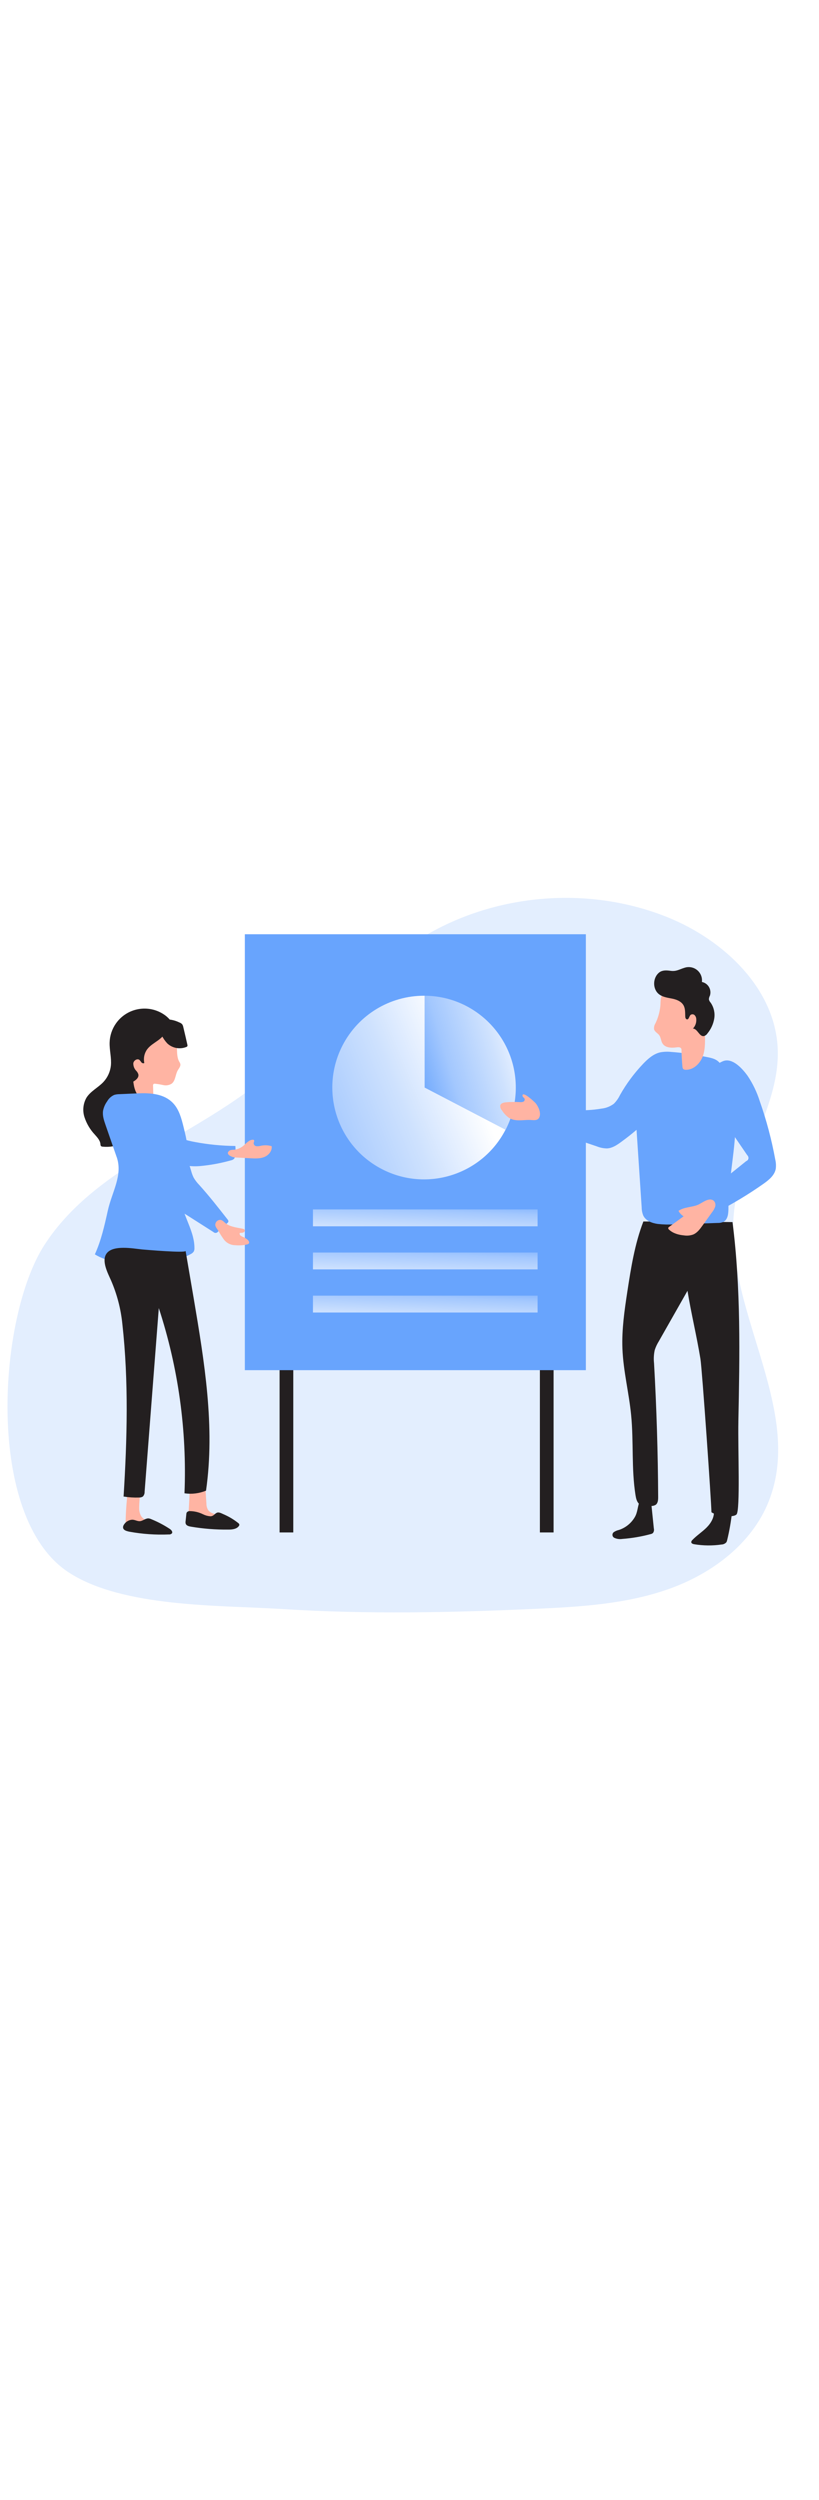 <svg id="_0125_team_presentation_3" xmlns="http://www.w3.org/2000/svg" xmlns:xlink="http://www.w3.org/1999/xlink" viewBox="0 0 500 500" data-imageid="team-presentation-3-37" imageName="Team Presentation 3" class="illustrations_image" style="width: 164px;"><defs><style>.cls-1_team-presentation-3-37{fill:url(#linear-gradient);}.cls-1_team-presentation-3-37,.cls-2_team-presentation-3-37,.cls-3_team-presentation-3-37,.cls-4_team-presentation-3-37,.cls-5_team-presentation-3-37,.cls-6_team-presentation-3-37,.cls-7_team-presentation-3-37,.cls-8_team-presentation-3-37,.cls-9_team-presentation-3-37,.cls-10_team-presentation-3-37{stroke-width:0px;}.cls-2_team-presentation-3-37{isolation:isolate;opacity:.18;}.cls-2_team-presentation-3-37,.cls-10_team-presentation-3-37{fill:#68e1fd;}.cls-3_team-presentation-3-37{fill:url(#linear-gradient-4-team-presentation-3-37);}.cls-4_team-presentation-3-37{fill:url(#linear-gradient-2-team-presentation-3-37);}.cls-5_team-presentation-3-37{fill:url(#linear-gradient-3-team-presentation-3-37);}.cls-6_team-presentation-3-37{fill:url(#linear-gradient-5-team-presentation-3-37);}.cls-7_team-presentation-3-37{fill:url(#linear-gradient-6-team-presentation-3-37);}.cls-8_team-presentation-3-37{fill:#231f20;}.cls-9_team-presentation-3-37{fill:#ffb4a3;}</style><linearGradient id="linear-gradient-team-presentation-3-37" x1="734" y1="3933.17" x2="713.08" y2="3362.04" gradientTransform="translate(-471 3866.26) scale(1 -1)" gradientUnits="userSpaceOnUse"><stop offset=".02" stop-color="#fff" stop-opacity="0"/><stop offset=".32" stop-color="#fff" stop-opacity=".39"/><stop offset=".68" stop-color="#fff" stop-opacity=".68"/><stop offset="1" stop-color="#fff"/></linearGradient><linearGradient id="linear-gradient-2-team-presentation-3-37" x1="659.07" y1="3665.59" x2="789.15" y2="3717.98" gradientTransform="translate(-503.24 3858.05) scale(1 -1)" xlink:href="#linear-gradient-team-presentation-3-37"/><linearGradient id="linear-gradient-3-team-presentation-3-37" x1="753.42" y1="3712.35" x2="829.6" y2="3734.63" gradientTransform="translate(-503.24 3858.05) scale(1 -1)" xlink:href="#linear-gradient-team-presentation-3-37"/><linearGradient id="linear-gradient-4-team-presentation-3-37" x1="731.16" y1="3650.26" x2="729.99" y2="3618.28" xlink:href="#linear-gradient-team-presentation-3-37"/><linearGradient id="linear-gradient-5-team-presentation-3-37" x1="731.16" y1="3623.97" x2="729.99" y2="3591.99" xlink:href="#linear-gradient-team-presentation-3-37"/><linearGradient id="linear-gradient-6-team-presentation-3-37" x1="731.16" y1="3597.69" x2="729.99" y2="3565.71" xlink:href="#linear-gradient-team-presentation-3-37"/></defs><path id="background_team-presentation-3-37" class="cls-2_team-presentation-3-37 targetColor" d="M327.4,468.79c27.55-1.22,55.54-2.96,81.5-12.29,25.96-9.33,50.05-27.4,60.32-53,22.99-57.28-29.75-119.93-20.57-180.98,4.89-32.66,27.42-61.96,26.16-94.97-1.39-36.87-32.87-66.54-67.11-80.38-49.27-19.91-108-14.52-152.86,14.04-37.3,23.75-63.75,61.2-98.7,88.28-42.92,33.25-99.42,51.79-128.96,97.34-28.62,44.17-36.36,166.15,14.55,199.63,33.02,21.72,92.47,20.05,130.41,22.46,51.69,3.29,103.61,2.21,155.26-.13Z" style="fill: rgb(104, 164, 253);"/><g id="graphic_data_team-presentation-3-37"><rect class="cls-8_team-presentation-3-37" x="170.69" y="314.06" width="8.36" height="108.17"/><rect class="cls-8_team-presentation-3-37" x="329.6" y="314.06" width="8.36" height="108.17"/><rect class="cls-10_team-presentation-3-37 targetColor" x="149.48" y="57.47" width="208.19" height="265.81" style="fill: rgb(104, 164, 253);"/><rect class="cls-1_team-presentation-3-37" x="149.48" y="57.47" width="208.19" height="265.81"/><path class="cls-4_team-presentation-3-37" d="M308.64,176.63c-14.18,27.48-47.96,38.26-75.44,24.08-27.48-14.18-38.26-47.96-24.08-75.44,9.6-18.61,28.79-30.31,49.74-30.31h.39v56l49.39,25.68Z"/><path class="cls-5_team-presentation-3-37" d="M314.89,150.98c.02,8.93-2.11,17.74-6.2,25.68l-49.39-25.68v-56.02c30.78.22,55.61,25.24,55.59,56.02Z"/><rect class="cls-3_team-presentation-3-37" x="191.06" y="225.27" width="137.14" height="10.28"/><rect class="cls-6_team-presentation-3-37" x="191.06" y="251.55" width="137.14" height="10.28"/><rect class="cls-7_team-presentation-3-37" x="191.06" y="277.84" width="137.14" height="10.28"/></g><g id="character_2_team-presentation-3-37"><path class="cls-8_team-presentation-3-37" d="M450.77,354.74c.81-40.64,1.6-81.46-3.57-121.76-17.85-.22-36.55-.15-54.41-.37-5.26,13.63-7.56,28.2-9.78,42.64-1.76,11.56-3.47,23.23-3.02,34.88.53,13.66,4.01,27.04,5.33,40.65,1.58,16.17.1,32.59,2.65,48.65.31,1.97.76,4.08,2.24,5.44,1.98,1.8,5,1.59,7.66,1.22.83-.03,1.65-.26,2.37-.67,1.43-.97,1.57-2.97,1.57-4.7-.14-27.2-.97-54.39-2.51-81.57-.31-2.74-.17-5.5.43-8.19.62-1.88,1.46-3.67,2.51-5.34l17.47-30.73c2.3,14.03,5.6,27.45,7.9,41.48,1.06,6.57,6.65,87.17,6.73,93.54,2.64,1.99,12.91,3.67,15.29,1.35,2.37-2.32.82-40.38,1.15-56.51Z"/><path class="cls-10_team-presentation-3-37 targetColor" d="M410.15,129.28c-2.39-.3-4.81-.23-7.18.22-4.12.98-7.45,3.95-10.37,7.01-5.48,5.75-10.22,12.15-14.12,19.06-.94,1.96-2.2,3.74-3.74,5.27-2.2,1.64-4.81,2.66-7.55,2.95-11.01,1.9-22.26.83-33.36-.18-.96-.16-1.94-.1-2.87.16-2.45.9-2.91,4.11-2.97,6.71-.19,1.34.13,2.71.88,3.84.68.65,1.53,1.11,2.45,1.32l33.13,11.21c1.95.78,4.02,1.19,6.11,1.22,3.04-.13,5.77-1.86,8.27-3.67,3.38-2.45,6.64-4.96,9.78-7.68l3.14,47.34c0,1.72.35,3.42,1,5.01,1.57,3.19,5.36,4.59,8.88,5.06,3.4.37,6.82.45,10.24.24l26.23-.86c1.19.05,2.37-.16,3.47-.61,2.91-1.43,3.15-5.39,3.14-8.63,0-15.33,3.29-30.49,4.15-45.8.55-9.86,0-19.97-3.06-29.42-1.34-4.59-3.44-8.93-6.2-12.84-2.45-3.2-6.42-3.49-10.15-4.27-6.37-1.29-12.82-2.19-19.3-2.68Z" style="fill: rgb(104, 164, 253);"/><path class="cls-10_team-presentation-3-37 targetColor" d="M431.06,147.09c-.87,6.52,3.02,12.63,6.74,18.06l10.38,15.32,7.99,11.69c.9.79,1,2.17.21,3.07-.23.27-.52.47-.85.6l-24.95,20.08c-.48.31-.85.76-1.08,1.28-.1.48-.07.98.09,1.44.65,2.53,1.77,4.91,3.3,7.03.51.88,1.35,1.53,2.34,1.8.87.04,1.72-.2,2.45-.67,9.8-5.01,19.24-10.7,28.25-17.03,3.36-2.36,6.91-5.18,7.67-9.22.25-1.94.14-3.9-.32-5.8-2.21-12.05-5.36-23.91-9.44-35.46-1.74-5.55-4.27-10.81-7.53-15.63-2.97-4.06-9.06-11.01-14.78-8.83-4.96,1.97-9.76,6.87-10.44,12.27Z" style="fill: rgb(104, 164, 253);"/><path class="cls-9_team-presentation-3-37" d="M414.22,226.16c.73,1.36,1.81,2.5,3.13,3.3l-8.87,6.47c-.24.14-.42.35-.53.61-.02.41.16.8.49,1.04,2.45,2.3,5.86,3.22,9.18,3.53,1.86.28,3.76.1,5.54-.53,2.45-1,4.13-3.27,5.67-5.42l5.92-8.22c.81-1,1.44-2.13,1.85-3.35.4-1.25.08-2.62-.83-3.57-2.78-2.45-7.07,1.31-9.71,2.45-3.8,1.57-8.39,1.24-11.85,3.68Z"/><path class="cls-9_team-presentation-3-37" d="M319.03,156.1c.09.75,1.03,1.09,1.28,1.79.18.73-.22,1.47-.92,1.74-.69.24-1.42.3-2.14.2-2.81-.17-5.63-.13-8.44.12-1.35.13-2.96.51-3.38,1.8-.17,1.13.2,2.26.99,3.08,1.13,1.82,2.6,3.39,4.34,4.63,3.67,2.24,8.05,1.28,12.05,1.22,2.67,0,5.82,1.04,6.69-2.29.67-2.56-.86-5.76-2.36-7.74-.61-.81-8.6-8.22-8.12-4.55Z"/><path class="cls-8_team-presentation-3-37" d="M377.86,420.71c-1.02.22-1.99.61-2.87,1.16-1,.53-1.38,1.76-.86,2.76.21.4.55.72.97.91,1.51.68,3.19.9,4.83.64,5.83-.43,11.61-1.41,17.25-2.93.53-.1,1.02-.32,1.44-.66.6-.8.8-1.82.55-2.79-.55-5.36-1.09-10.72-1.65-16.08-.27-2.59-.59-4.19-3.79-3.49-1.28.22-2.35,1.08-2.86,2.27-1.74,3.35-1.36,7.34-3.5,10.68-2.18,3.56-5.55,6.23-9.51,7.53Z"/><path class="cls-8_team-presentation-3-37" d="M435.74,408.77c.64,3.84-1.55,7.64-4.3,10.41-2.75,2.76-6.11,4.89-8.79,7.7-.37.31-.59.75-.64,1.22,0,.83,1.04,1.22,1.86,1.33,5.49.9,11.1.96,16.61.16,1.14-.03,2.21-.53,2.97-1.38.23-.4.39-.84.48-1.3,1.4-5.75,2.41-11.59,3.03-17.47.21-.8.02-1.66-.51-2.3-.27-.21-.58-.35-.9-.43-3.67-.96-7.57.07-10.28,2.71.14-.24.3-.46.49-.66Z"/><path class="cls-9_team-presentation-3-37" d="M400.21,111.7c-.74,1.1-1.06,2.43-.9,3.74.44,1.58,2.24,2.32,3.2,3.67s.99,3.41,1.91,4.89c1.61,2.7,5.44,2.91,8.56,2.45,1.06-.16,2.45-.21,2.91.75.15.35.21.73.18,1.11.05,3.26.24,6.55.56,9.87,0,.53.16,1.04.49,1.46.39.32.89.49,1.39.48,4.89.23,9.09-3.97,10.66-8.56,1.58-4.59,1.22-9.69,1.22-14.59,0-3.31.18-6.68-.72-9.86-.73-2.34-1.84-4.55-3.28-6.53-1.74-2.71-4.03-5.01-6.73-6.77-3.91-2.45-12.3-4.06-15.38.65-1.22,1.88-.93,4.57-1.14,6.71-.36,3.66-1.35,7.23-2.95,10.54Z"/><path class="cls-8_team-presentation-3-37" d="M402.65,94.29c2.25,1.57,5.09,1.91,7.75,2.45s5.49,1.65,6.86,4.02c1.15,1.99.99,4.43,1.08,6.73,0,.78.26,1.77,1.03,1.88,1.22.2,1.32-1.9,2.26-2.73.75-.55,1.79-.47,2.45.18.63.66.98,1.53,1,2.45.16,2.1-.58,4.17-2.03,5.7,2.82.13,3.9,5.09,6.69,4.6.88-.25,1.63-.81,2.13-1.58,2.18-2.62,3.62-5.77,4.18-9.12.55-3.38-.23-6.83-2.18-9.65-.55-.58-.93-1.29-1.1-2.07.04-.78.26-1.55.64-2.24,1.09-3.42-.79-7.07-4.21-8.16-.22-.07-.45-.13-.68-.18.54-4.45-2.63-8.48-7.08-9.02-1.11-.13-2.24-.04-3.32.29-3.39,1-5.16,2.45-8.82,1.92-2.3-.31-4.78-.5-6.74.94-4.28,3.25-4.29,10.59.09,13.59Z"/></g><g id="character_1_team-presentation-3-37"><path class="cls-8_team-presentation-3-37" d="M106.69,118.03c.46-4.54-2.54-8.83-6.3-11.43-9.68-6.71-22.97-4.3-29.68,5.37-2.36,3.4-3.68,7.41-3.79,11.55-.13,4.68,1.22,9.34.78,14-.39,3.74-1.99,7.26-4.55,10.02-3.22,3.45-7.83,5.58-10.35,9.58-2.07,3.62-2.52,7.95-1.22,11.92,1.29,3.93,3.42,7.53,6.25,10.54,1.54,1.74,3.28,3.57,3.49,5.88-.02.41.09.82.32,1.16.28.23.63.36.99.37,2.1.22,4.23.15,6.31-.21.53-.06,1.04-.23,1.49-.51.68-.58,1.16-1.37,1.36-2.25,2.93-8.61,6.91-16.83,11.86-24.46,4.72-7.26,10.28-13.95,14.94-21.25,4.66-7.3,8.43-15.43,8.99-24.08"/><path class="cls-9_team-presentation-3-37" d="M76.71,415.08c-.11,1.55.03,3.11.42,4.61.07.3.24.57.46.78.23.15.5.24.77.27,7.45,1.27,15.03,1.63,22.57,1.05.43,0,.86-.12,1.22-.34.4-.24.53-.76.29-1.16-.01-.02-.03-.04-.04-.06-.12-.12-.27-.21-.43-.27-2.96-1.36-5.98-2.58-9.05-3.67-2.53-.87-5.3-1.79-6.74-4.02-.88-1.55-1.3-3.32-1.22-5.1,0-3.13.43-6.24.55-9.35,0-.75,0-1.65-.7-2.03-.42-.18-.9-.22-1.35-.11-1.33.21-3.85.44-4.89,1.39-1.04.95-.93,3.47-1.08,4.89-.42,4.43-.7,8.78-.79,13.12Z"/><path class="cls-9_team-presentation-3-37" d="M114.74,417.55c9.45.85,18.97.61,28.37-.71,0-.99-.92-1.71-1.8-2.19-3.56-1.96-7.72-2.45-11.45-4.06-1-.36-1.9-.97-2.62-1.76-.83-1.26-1.25-2.75-1.22-4.26l-.73-11.01c.02-.54-.14-1.06-.46-1.49-.48-.38-1.1-.54-1.7-.44-1.72.09-5.54.4-6.75,1.83-1.21,1.43-.61,5.18-.71,6.9l-.93,17.18Z"/><path class="cls-10_team-presentation-3-37 targetColor" d="M114.69,192.98c.29-.15-.18-.6-.42-.38s-.17.6-.07.92l2.59,8.56c.36,1.33.85,2.62,1.46,3.85.95,1.6,2.08,3.08,3.39,4.41,6.11,6.75,11.69,13.9,17.3,21.05.32.33.5.76.51,1.22-.1.39-.33.74-.66.98l-5.66,5.18c-.57.85-1.73,1.08-2.58.5-.09-.06-.17-.12-.24-.2l-16.61-10.58c-2.47-1.4-4.7-3.19-6.6-5.3-2.99-3.98-3.83-9.17-2.26-13.89,1.62-4.66,4.83-8.61,9.06-11.15" style="fill: rgb(104, 164, 253);"/><path class="cls-9_team-presentation-3-37" d="M109.36,135.03c.31.47.56.98.73,1.52.32,1.43-.87,2.69-1.59,3.96-1.48,2.62-1.33,6.25-3.67,8.06-1.51.96-3.34,1.28-5.09.89-1.72-.39-3.47-.67-5.22-.86-.25-.02-.51.03-.73.15-.3.3-.43.73-.35,1.15l.2,6.48c-1.98.6-4.05.85-6.11.75-.69,0-1.37-.15-2.01-.43-.72-.4-1.32-.98-1.75-1.69-1.93-2.9-2.3-6.53-2.62-9.99-.5-4.19-.64-8.43-.42-12.64.07-2.49.8-4.91,2.12-7.02,1-1.41,2.45-2.45,3.52-3.79,1.3-1.53,2.24-3.39,3.78-4.67,2.1-1.48,4.6-2.28,7.17-2.3,2.3-.36,4.65.03,6.7,1.13,6.52,4.28,2.29,13.68,5.34,19.31Z"/><path class="cls-8_team-presentation-3-37" d="M97.28,115.21c.15,1.38.63,2.7,1.41,3.85.9,1.81,2.05,3.48,3.42,4.96,3.1,2.91,7.59,3.77,11.54,2.23.32-.08.6-.3.76-.59.08-.25.08-.53,0-.78-.82-3.64-1.65-7.27-2.52-10.87-.11-.59-.34-1.15-.67-1.64-.46-.5-1.04-.88-1.69-1.1-1.58-.77-3.25-1.32-4.98-1.64-3.79-.64-7.34,1.38-7.28,5.58Z"/><path class="cls-10_team-presentation-3-37 targetColor" d="M71.22,193.33l-6.79-19.57c-.97-2.79-1.96-5.72-1.52-8.65.41-2.07,1.26-4.04,2.51-5.75.98-1.74,2.5-3.12,4.33-3.93.99-.29,2.02-.44,3.06-.44,3.74-.18,7.5-.34,11.25-.5,7.88-.34,16.13.24,21.57,5.94,3.74,3.9,5.16,9.42,6.46,14.67,1.9,7.75,3.8,15.82,2.18,23.64-1.06,5.09-3.6,9.84-4.12,15-1.22,12.06,8.56,22.89,8.56,35.01.05.73-.09,1.46-.39,2.13-.48.72-1.16,1.28-1.94,1.64-10.13,5.54-22.23,5.87-33.78,5.55-8.56-.23-17.46-.87-24.69-5.41,3.85-8.41,5.88-17.54,7.89-26.57,2.54-11.56,9.32-21.6,5.43-32.79Z" style="fill: rgb(104, 164, 253);"/><path class="cls-10_team-presentation-3-37 targetColor" d="M83.41,179.69l12.23,9.94c2.44,2.12,5.07,4.01,7.86,5.65,5.75,2.88,12.17,4.1,18.58,3.55,6.36-.57,12.66-1.73,18.81-3.46.79-.11,1.52-.48,2.07-1.05.31-.46.49-1,.53-1.55.31-2.05.38-4.12.21-6.19-8.21-.08-16.39-.87-24.46-2.37-5.72-1.06-11.6-2.6-15.97-6.46-3.15-2.78-5.25-6.53-7.89-9.78-1.79-2.15-3.7-4.19-5.74-6.11-1.69-1.85-3.67-3.4-5.87-4.59-4.85-2.09-10.51-.57-13.66,3.67-1.1,1.44-1.61,3.25-1.42,5.05.5,3.09,4.28,4.06,6.26,6.11,2.68,2.68,5.5,5.22,8.46,7.59Z" style="fill: rgb(104, 164, 253);"/><path class="cls-9_team-presentation-3-37" d="M148.47,186.55c1.82-1.49,3.44-3.67,5.8-3.79.26-.04.53.03.73.2.45.44,0,1.16-.16,1.77-.04,1.01.7,1.87,1.7,1.99.97.09,1.95-.02,2.89-.31,2.13-.41,4.32-.32,6.41.28.43,2.81-1.77,5.49-4.4,6.58s-5.59.95-8.44.81l-9.45-.5c-1.9-.1-6.44-1.98-3.45-4.16.95-.68,2.68-.43,3.78-.67,1.68-.37,3.26-1.12,4.6-2.2Z"/><path class="cls-9_team-presentation-3-37" d="M136.35,243.15c1.61,2.42,4.3,3.89,7.2,3.93,2.39.23,4.8.09,7.14-.43.47-.06.9-.29,1.22-.64.56-.79-.22-1.85-.99-2.45-.83-.61-1.72-1.14-2.65-1.57-.53-.2-1.03-.48-1.47-.84-.45-.38-.61-.99-.42-1.54.65-.15,1.32,0,1.96-.21s1.22-.73,1.13-1.38-.89-.89-1.54-1.03c-3.77-.76-7.9-1.14-10.74-3.74-1.11-1.03-2.19-2.07-3.82-1.42-1.23.48-2,1.7-1.92,3.02.12,1.22,1.28,2.45,1.9,3.49.9,1.66,1.9,3.27,3,4.81Z"/><path class="cls-8_team-presentation-3-37" d="M74.7,295.09c3.89,34.91,2.92,70.19.75,105.25,3.13.51,6.3.71,9.46.6.82.04,1.63-.18,2.32-.62.74-.79,1.13-1.86,1.06-2.95l8.66-111.94c11.92,36.41,17.23,74.65,15.68,112.93,4.45.66,8.99.1,13.15-1.61,5.6-39.05-.99-78.69-7.58-117.59l-4.89-28.6c.23,1.41-24.56-.71-26.6-.9-5.55-.56-17.78-2.92-21.67,2.52-3.25,4.54.88,12.12,2.75,16.39,3.66,8.43,5.99,17.39,6.91,26.54Z"/><path class="cls-8_team-presentation-3-37" d="M90.48,413.65c.64.04,1.27.2,1.85.48,3.94,1.6,7.72,3.58,11.27,5.91.94.61,1.99,1.76,1.38,2.71-.48.52-1.18.78-1.88.7-8.05.33-16.11-.22-24.04-1.66-2.13-.4-4.81-1.22-3.67-3.85,1-1.93,2.89-3.23,5.05-3.46,1.72-.15,3.19.95,4.89.89,1.7-.06,3.33-1.69,5.15-1.71Z"/><path class="cls-8_team-presentation-3-37" d="M128.36,412.37c-1.54-.11-3.04-.53-4.41-1.22-2.52-1.25-5.29-1.91-8.1-1.93-.69-.04-1.35.24-1.8.77-.18.33-.28.7-.29,1.08l-.45,4.27c-.1.52-.07,1.06.07,1.58.42,1.16,1.83,1.55,3.04,1.76,7.62,1.3,15.34,1.9,23.08,1.81,2.35,0,5.05-.32,6.38-2.25.15-.19.23-.42.26-.66-.06-.47-.34-.88-.75-1.13-2.76-2.19-5.81-3.99-9.05-5.37-1.28-.55-2.79-1.48-4.11-.79s-1.91,2.1-3.88,2.09Z"/><path class="cls-8_team-presentation-3-37" d="M101.45,115.83c-.59,2.74-2.81,4.81-5.09,6.44-2.27,1.64-4.78,3.07-6.47,5.31-1.77,2.4-2.42,5.45-1.79,8.36-.49.45-1.31.16-1.75-.33-.37-.54-.78-1.04-1.22-1.52-1.37-1.04-3.51.35-3.74,2.05-.05,1.74.61,3.42,1.83,4.65.55.57.97,1.26,1.22,2.01.59,2.2-1.81,3.95-3.85,4.96-2.69-5.48-5-11.24-5.26-17.35-.26-6.11,1.83-12.55,6.62-16.33,3.73-2.98,21.72-8.61,19.49,1.74Z"/></g></svg>